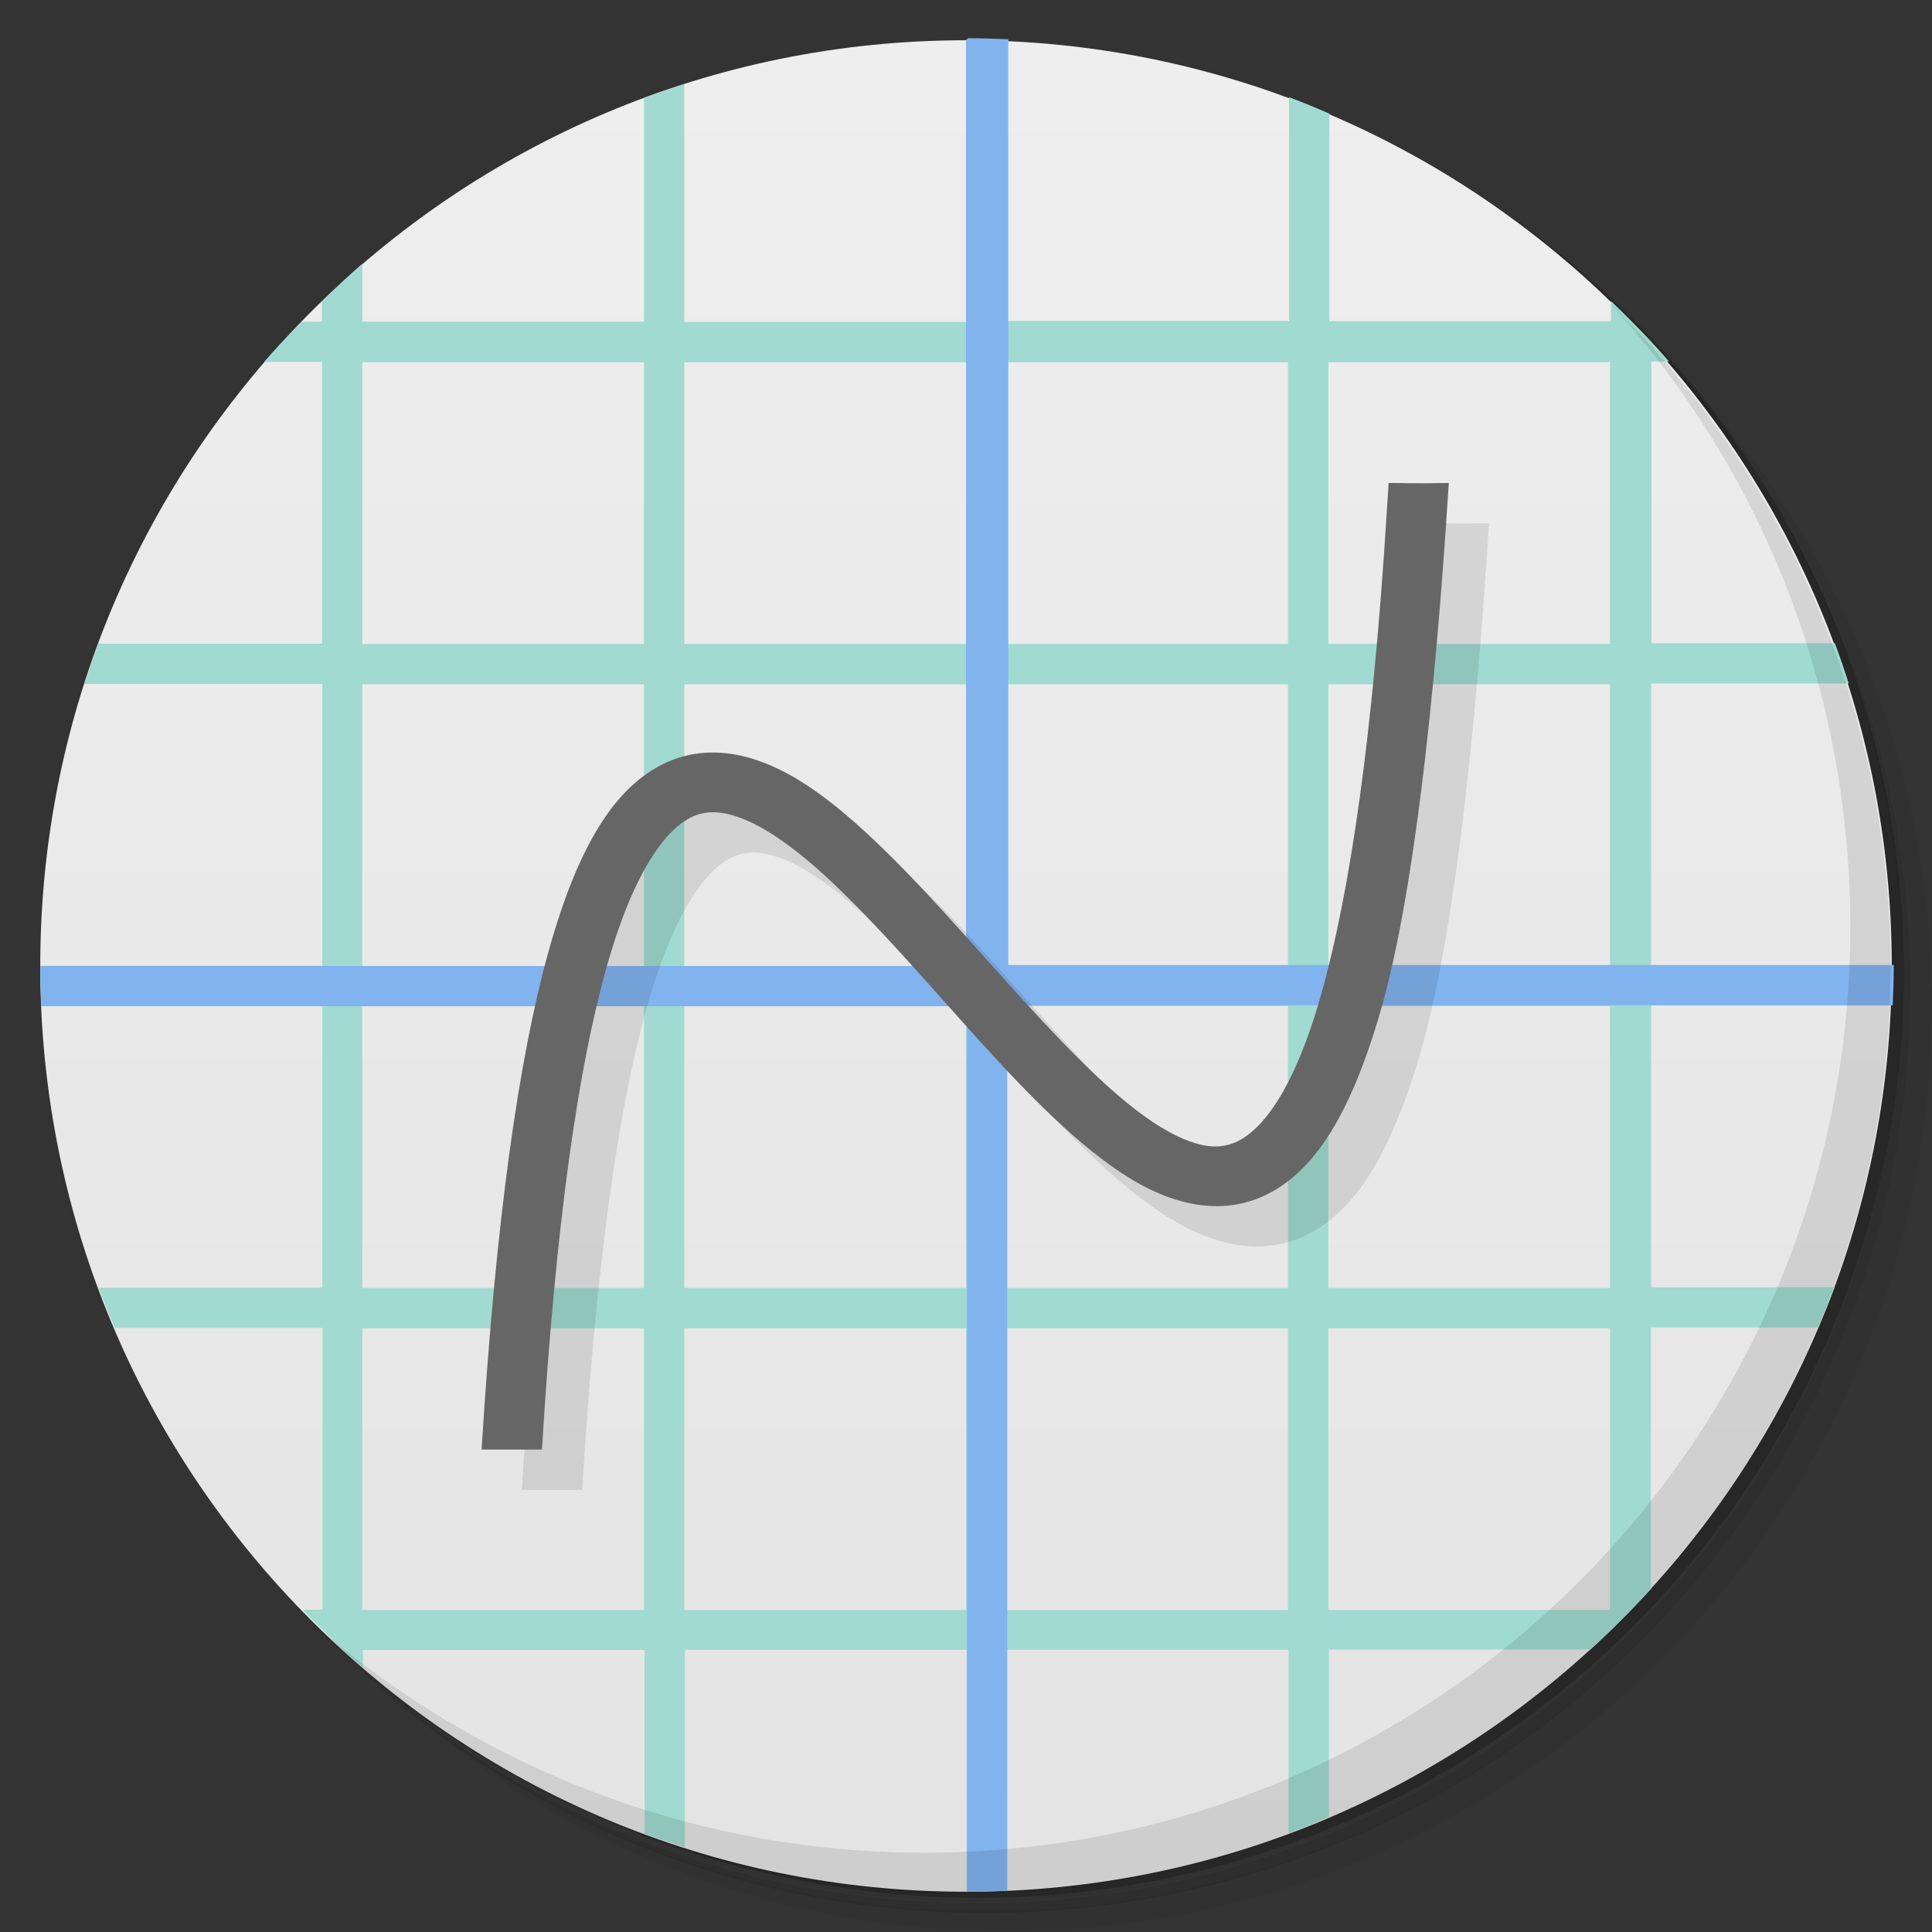 <?xml version="1.0" encoding="UTF-8"?>
<svg version="1.1" viewBox="0 0 48 48" xmlns="http://www.w3.org/2000/svg">
 <rect x="0" y="0" width="48" height="48" fill="#333333" stroke="none"/>
 <defs>
  <linearGradient id="bg" x1="1" x2="47" gradientTransform="matrix(0 -1 1 0 -1.5e-6 48)" gradientUnits="userSpaceOnUse">
   <stop style="stop-color:#e4e4e4" offset="0"/>
   <stop style="stop-color:#eee" offset="1"/>
  </linearGradient>
 </defs>
 <path d="m36.3 5c5.86 4.06 9.69 10.8 9.69 18.5 0 12.4-10.1 22.5-22.5 22.5-7.67 0-14.4-3.83-18.5-9.69 1.04 1.82 2.31 3.5 3.78 4.97 4.08 3.71 9.51 5.97 15.5 5.97 12.7 0 23-10.3 23-23 0-5.95-2.26-11.4-5.97-15.5-1.47-1.48-3.15-2.74-4.97-3.78zm4.97 3.78c3.85 4.11 6.22 9.64 6.22 15.7 0 12.7-10.3 23-23 23-6.08 0-11.6-2.36-15.7-6.22 4.16 4.14 9.88 6.72 16.2 6.72 12.7 0 23-10.3 23-23 0-6.34-2.58-12.1-6.72-16.2z" style="opacity:.05"/>
 <path d="m41.3 8.78c3.71 4.08 5.97 9.51 5.97 15.5 0 12.7-10.3 23-23 23-5.95 0-11.4-2.26-15.5-5.97 4.11 3.85 9.64 6.22 15.7 6.22 12.7 0 23-10.3 23-23 0-6.08-2.36-11.6-6.22-15.7z" style="opacity:.1"/>
 <path d="m31.2 2.38c8.62 3.15 14.8 11.4 14.8 21.1 0 12.4-10.1 22.5-22.5 22.5-9.71 0-18-6.14-21.1-14.8a23 23 0 0 0 44.9-7 23 23 0 0 0-16-21.9z" style="opacity:.2"/>
 <path d="m24 1c12.7 0 23 10.3 23 23s-10.3 23-23 23-23-10.3-23-23 10.3-23 23-23z" style="fill:url(#bg)"/>
 <path d="m24 1v7h-7v-5.91c-0.337 0.108-0.67 0.221-1 0.344v5.56h-7v-1.44c-0.346 0.298-0.673 0.62-1 0.938v0.5h-0.5c-0.318 0.327-0.64 0.654-0.938 1h1.44v7h-5.56c-0.123 0.33-0.236 0.663-0.344 1h5.91v7h-7c0 0.334 0.017 0.669 0.031 1h6.97v7h-5.56c0.127 0.342 0.264 0.666 0.406 1h5.16v7h-0.5c0.481 0.496 0.976 0.986 1.5 1.44v-0.438h7v4.56c0.33 0.123 0.663 0.236 1 0.344v-4.91h7v6c0.334 0 0.669-0.017 1-0.031v-5.97h7v4.56c0.342-0.127 0.666-0.264 1-0.406v-4.16h6.5c0.522-0.476 1.02-0.978 1.5-1.5v-6.5h4.16c0.142-0.334 0.279-0.658 0.406-1h-4.56v-7h5.97c0.014-0.331 0.031-0.666 0.031-1h-6v-7h4.91c-0.108-0.337-0.221-0.67-0.344-1h-4.56v-7h0.438c-0.451-0.524-0.941-1.02-1.44-1.5v0.5h-7v-5.16c-0.334-0.142-0.658-0.279-1-0.406v5.56h-7v-6.97c-0.331-0.014-0.666-0.031-1-0.031zm-15 8h7v7h-7v-7zm8 0h7v7h-7v-7zm8 0h7v7h-7v-7zm8 0h7v7h-7v-7zm-24 8h7v7h-7v-7zm8 0h7v7h-7v-7zm8 0h7v7h-7v-7zm8 0h7v7h-7v-7zm-24 8h7v7h-7v-7zm8 0h7v7h-7v-7zm8 0h7v7h-7v-7zm8 0h7v7h-7v-7zm-24 8h7v7h-7v-7zm8 0h7v7h-7v-7zm8 0h7v7h-7v-7zm8 0h7v7h-7v-7z" style="fill:#a0dad0"/>
 <path d="m24 1v23h-23c0 0.335 0.011 0.668 0.025 1h23v22c0.335 0 0.668-0.011 1-0.025v-22h22c0.014-0.332 0.025-0.665 0.025-1h-22v-23c-0.332-0.014-0.665-0.025-1-0.025" style="fill:#81b3ee"/>
 <path d="m40 7.53c3.71 4.08 5.97 9.51 5.97 15.5 0 12.7-10.3 23-23 23-5.95 0-11.4-2.26-15.5-5.97 4.18 4.29 10 6.97 16.5 6.97 12.7 0 23-10.3 23-23 0-6.46-2.68-12.3-6.97-16.5z" style="opacity:.1"/>
 <path d="m35.5 13-0.045 0.703c-0.348 5.62-0.919 9.48-1.63 12s-1.56 3.47-2.19 3.7c-0.319 0.118-0.648 0.109-1.08-0.047-0.436-0.155-0.954-0.472-1.5-0.912-1.1-0.881-2.32-2.24-3.56-3.62-1.23-1.38-2.48-2.78-3.73-3.79-0.629-0.501-1.26-0.909-1.94-1.14-0.674-0.235-1.41-0.284-2.1-0.02-1.38 0.528-2.34 2.06-3.09 4.74s-1.32 6.72-1.67 12.4h1.5c0.341-5.65 0.906-9.52 1.61-12 0.705-2.5 1.55-3.5 2.19-3.75 0.318-0.121 0.643-0.114 1.08 0.037s0.948 0.461 1.5 0.898c1.1 0.874 2.32 2.23 3.55 3.61 1.23 1.38 2.48 2.79 3.74 3.8 0.629 0.504 1.26 0.912 1.94 1.15s1.41 0.297 2.11 0.041c1.39-0.512 2.35-2.03 3.12-4.7s1.33-7.39 1.69-13.1c-1.01 0.015-1 0-1.45 0z" style="opacity:.1"/>
 <path d="m34.5 12-0.045 0.703c-0.348 5.62-0.919 9.48-1.63 12s-1.56 3.47-2.19 3.7c-0.319 0.118-0.648 0.109-1.08-0.047-0.436-0.155-0.954-0.472-1.5-0.912-1.1-0.881-2.32-2.24-3.56-3.62-1.23-1.38-2.48-2.78-3.73-3.79-0.629-0.501-1.26-0.909-1.94-1.14-0.674-0.235-1.41-0.284-2.1-0.02-1.38 0.528-2.34 2.06-3.09 4.74s-1.32 6.72-1.67 12.4h1.5c0.341-5.65 0.906-9.52 1.61-12 0.705-2.5 1.55-3.5 2.19-3.75 0.318-0.121 0.643-0.114 1.08 0.037s0.948 0.461 1.5 0.898c1.1 0.874 2.32 2.23 3.55 3.61 1.23 1.38 2.48 2.79 3.74 3.8 0.629 0.504 1.26 0.912 1.94 1.15s1.41 0.297 2.11 0.041c1.39-0.512 2.35-2.03 3.12-4.7s1.33-7.39 1.69-13.1c-1.01 0.015-1 0-1.45 0z" style="fill:#666"/>
</svg>
